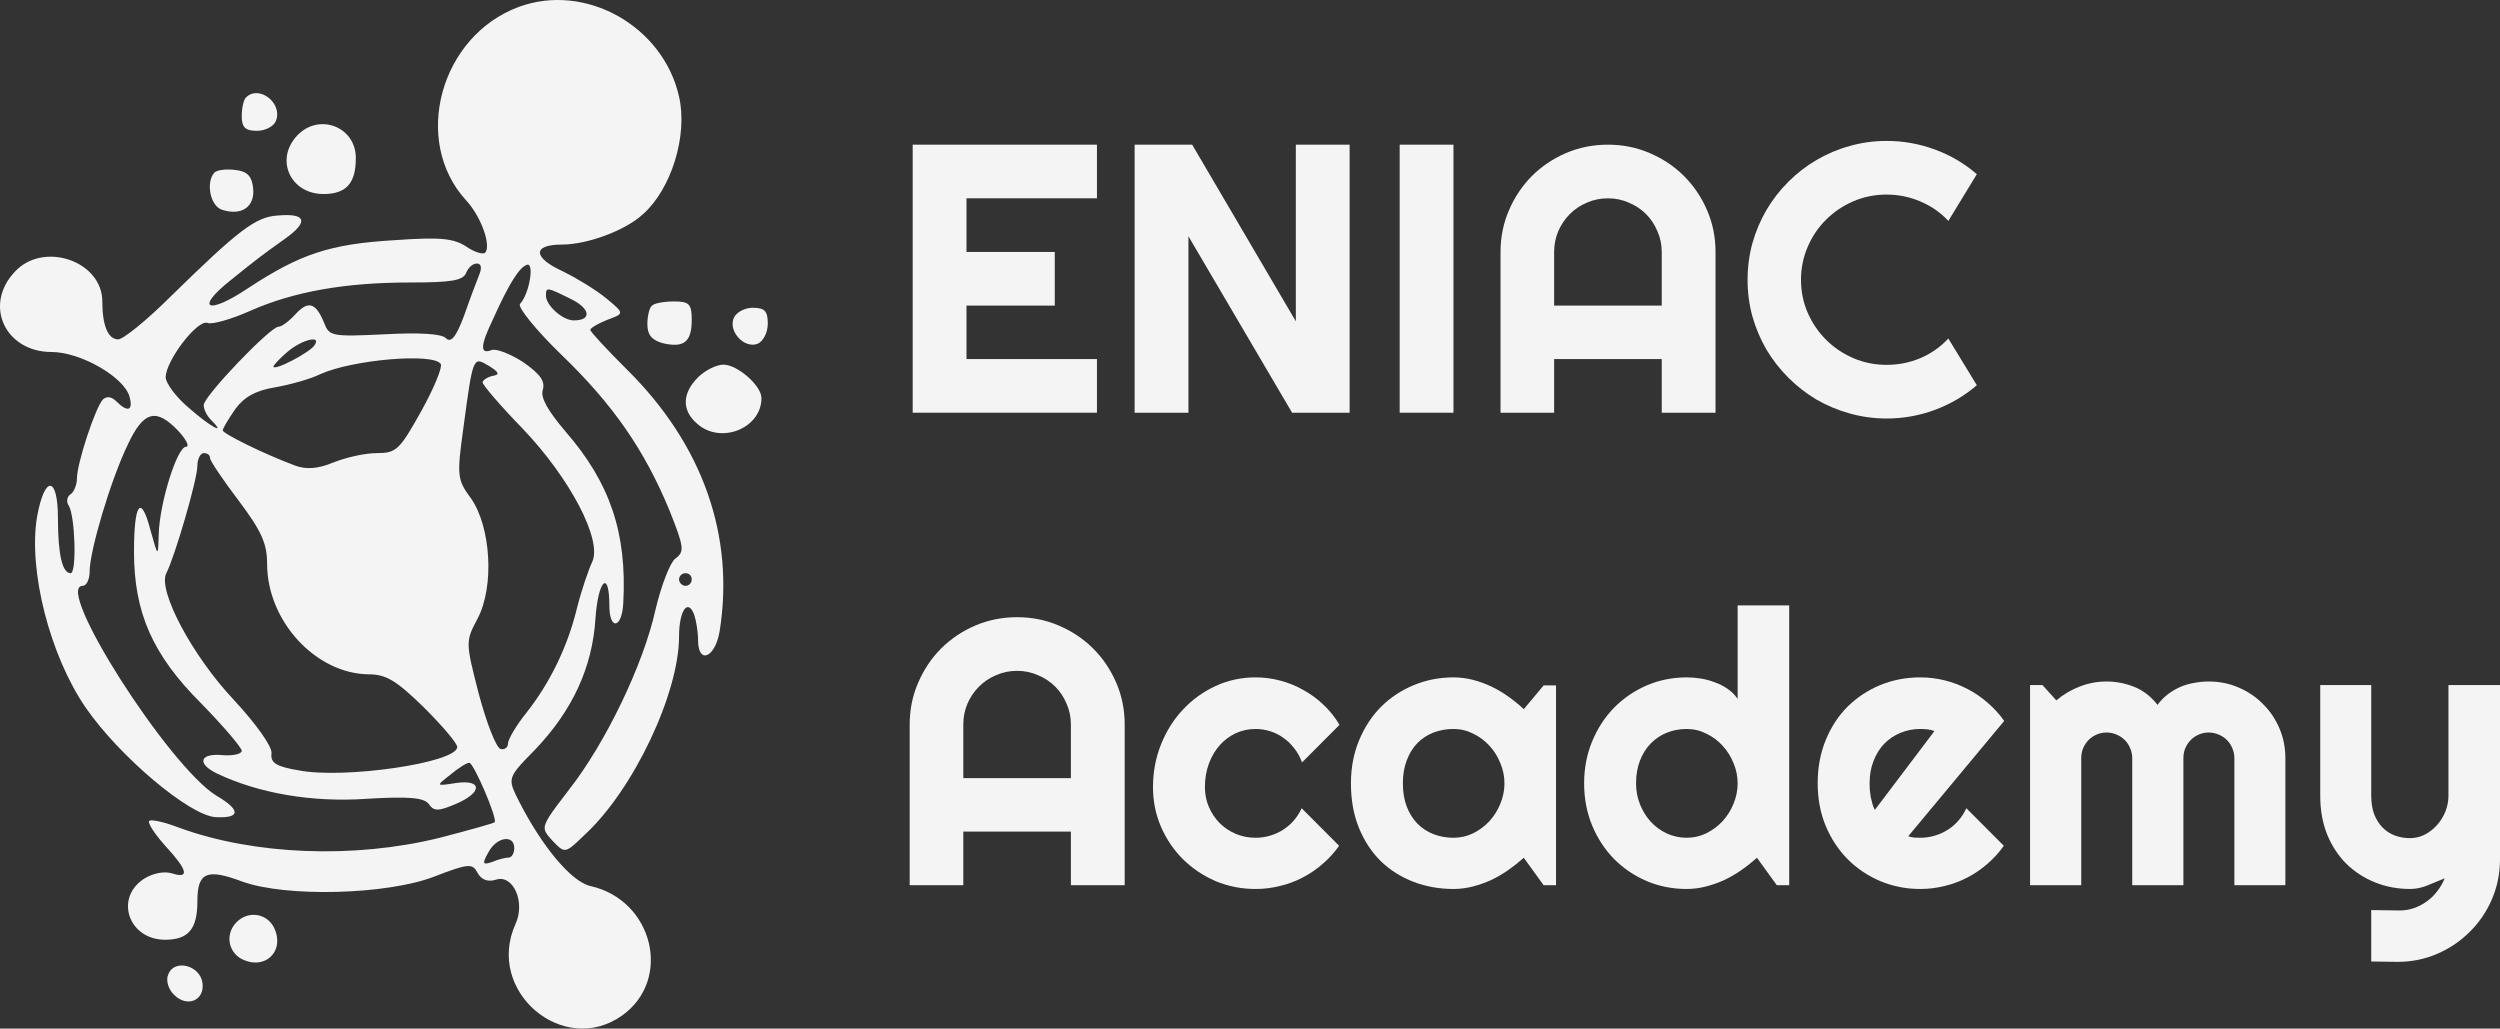 <svg width="175" height="72" viewBox="0 0 175 72" fill="none" xmlns="http://www.w3.org/2000/svg">
<rect x="0" y="0" width="175" height="72" fill="#333333" stroke="none"/>
<path fill-rule="evenodd" clip-rule="evenodd" d="M32.627 14.023C28.812 9.864 30.808 2.521 36.31 0.486C40.968 -1.24 46.425 1.813 47.534 6.768C48.155 9.466 47.002 13.227 45.005 14.996C43.763 16.146 41.101 17.12 39.327 17.12C37.241 17.12 37.286 18.049 39.46 19.022C40.347 19.464 41.678 20.261 42.432 20.88C43.125 21.451 43.444 21.715 43.405 21.906C43.372 22.07 43.074 22.18 42.521 22.384C41.855 22.649 41.323 22.959 41.323 23.092C41.323 23.224 42.477 24.463 43.896 25.879C49.22 31.143 51.438 37.558 50.373 44.194C50.063 46.052 48.865 46.538 48.865 44.813C48.865 44.238 48.732 43.442 48.599 43.044C48.155 41.849 47.534 42.734 47.534 44.548C47.534 48.529 44.34 55.298 40.924 58.439C40.146 59.189 39.808 59.516 39.501 59.489C39.264 59.469 39.047 59.24 38.661 58.837C38.379 58.526 38.191 58.318 38.141 58.082C38.042 57.614 38.487 57.033 39.815 55.298C42.388 52.024 45.05 46.494 45.893 42.645C46.292 40.964 46.913 39.372 47.268 39.106C47.933 38.62 47.889 38.31 46.869 35.744C45.138 31.541 42.92 28.312 39.282 24.817C37.508 23.092 36.221 21.499 36.398 21.278C37.064 20.57 37.419 18.358 36.886 18.535C36.354 18.712 35.644 19.818 34.491 22.384C33.603 24.242 33.603 24.817 34.402 24.508C34.713 24.375 35.733 24.773 36.62 25.348C37.818 26.189 38.173 26.675 37.996 27.294C37.818 27.825 38.35 28.754 39.593 30.214C42.698 33.798 43.896 37.292 43.63 42.203C43.541 44.017 42.654 44.15 42.654 42.38C42.654 39.814 41.855 40.61 41.678 43.353C41.456 46.715 40.081 49.724 37.463 52.467C36.325 53.627 35.851 54.111 35.811 54.628C35.782 54.998 35.977 55.386 36.31 56.05C37.951 59.279 39.992 61.712 41.323 62.022C45.715 62.995 47.09 68.569 43.541 71.091C39.415 74.011 33.958 69.366 36.088 64.676C36.798 63.128 35.91 61.181 34.713 61.58C34.136 61.757 33.692 61.58 33.426 61.093C33.071 60.429 32.805 60.429 30.409 61.358C27.082 62.641 20.028 62.818 16.966 61.712C14.482 60.783 13.817 61.049 13.817 63.084C13.817 65.03 13.195 65.782 11.554 65.782C9.025 65.782 8.005 62.907 10.046 61.535C10.667 61.137 11.465 60.96 12.042 61.137C13.284 61.535 13.151 60.916 11.554 59.191C10.844 58.395 10.312 57.598 10.445 57.465C10.578 57.333 11.554 57.554 12.574 57.952C17.809 59.854 24.775 60.12 30.72 58.66C32.761 58.129 34.535 57.642 34.624 57.554C34.846 57.333 33.16 53.395 32.849 53.395C32.672 53.395 32.095 53.749 31.518 54.236C31.022 54.623 30.767 54.822 30.8 54.899C30.834 54.98 31.189 54.925 31.918 54.811C33.781 54.546 33.781 55.475 31.918 56.271C30.675 56.802 30.365 56.802 30.01 56.271C29.655 55.829 28.59 55.74 25.662 55.917C21.802 56.182 18.076 55.519 15.192 54.148C13.728 53.44 13.994 52.688 15.636 52.865C16.345 52.909 16.922 52.776 16.922 52.555C16.922 52.334 15.636 50.83 14.083 49.237C10.667 45.831 9.38 42.867 9.38 38.62C9.38 35.213 9.868 34.55 10.534 37.116C10.814 38.118 10.947 38.593 11.016 38.583C11.078 38.575 11.089 38.178 11.11 37.425C11.155 35.258 12.397 31.276 13.018 31.276C13.284 31.276 13.062 30.789 12.486 30.17C10.933 28.533 10.046 28.754 8.936 31.143C7.739 33.621 6.275 38.575 6.275 39.991C6.275 40.566 6.053 41.009 5.787 41.009C3.746 41.009 11.82 53.661 15.148 55.696C16.878 56.713 16.833 57.288 15.103 57.2C13.284 57.111 8.36 52.953 6.008 49.547C3.48 45.875 1.971 39.903 2.592 36.187C3.125 33.222 4.056 33.311 4.056 36.275C4.056 38.841 4.367 40.124 4.944 40.124C5.387 40.124 5.254 36.098 4.811 35.39C4.633 35.125 4.677 34.771 4.944 34.594C5.165 34.461 5.387 33.93 5.387 33.488C5.387 32.426 6.674 28.533 7.206 27.958C7.472 27.737 7.783 27.737 8.138 28.091C8.936 28.887 9.336 28.754 9.07 27.781C8.715 26.41 5.653 24.64 3.613 24.64C0.374 24.64 -1.179 21.366 1.039 19.022C3.036 16.854 7.162 18.27 7.162 21.101C7.162 22.782 7.561 23.755 8.271 23.755C8.626 23.755 10.267 22.428 11.953 20.747C16.7 16.102 17.898 15.173 19.451 15.085C21.447 14.908 21.625 15.527 19.939 16.721C18.209 17.96 18.031 18.093 16.168 19.597C13.595 21.632 14.527 22.074 17.366 20.172C21.004 17.783 23.089 17.075 27.659 16.81C30.764 16.589 31.74 16.677 32.627 17.252C33.204 17.65 33.781 17.827 33.958 17.695C34.402 17.208 33.692 15.173 32.627 14.023ZM32.494 22.074C32.894 20.924 33.382 19.641 33.559 19.199C33.737 18.756 33.692 18.447 33.382 18.447C33.071 18.447 32.761 18.756 32.627 19.11C32.406 19.641 31.563 19.774 28.723 19.774C24.198 19.774 20.605 20.393 17.499 21.765C16.212 22.34 14.837 22.738 14.527 22.605C13.817 22.34 11.598 25.259 11.598 26.41C11.598 26.808 12.308 27.781 13.195 28.533C14.704 29.86 15.902 30.524 14.793 29.418C14.482 29.108 14.26 28.666 14.26 28.356C14.26 27.737 18.919 22.871 19.495 22.871C19.717 22.871 20.25 22.473 20.693 21.986C21.581 21.013 22.113 21.19 22.69 22.605C23.045 23.534 23.222 23.578 26.904 23.401C29.344 23.269 30.897 23.357 31.208 23.667C31.563 24.021 31.918 23.623 32.494 22.074ZM40.169 22.428C41.456 22.428 41.323 21.588 39.948 20.924C38.262 20.084 38.217 20.084 38.217 20.703C38.217 21.366 39.371 22.428 40.169 22.428ZM19.14 25.658C19.14 26.012 21.758 24.64 22.024 24.154C22.512 23.446 21.181 23.755 20.161 24.596C19.584 25.083 19.14 25.569 19.14 25.658ZM29.477 28.799C30.365 27.206 30.986 25.702 30.853 25.481C30.365 24.684 24.686 25.171 22.424 26.189C21.714 26.543 20.25 26.941 19.229 27.118C17.898 27.339 17.1 27.781 16.479 28.622C15.991 29.329 15.591 29.993 15.591 30.126C15.591 30.347 18.431 31.763 20.693 32.603C21.447 32.869 22.246 32.824 23.311 32.382C24.198 32.028 25.529 31.718 26.372 31.718C27.747 31.718 27.969 31.497 29.477 28.799ZM33.781 26.764C33.781 26.631 34.092 26.41 34.446 26.321C35.023 26.233 34.934 26.056 34.225 25.613L34.197 25.597C33.115 24.95 33.11 24.946 32.45 29.86C31.962 33.355 32.006 33.577 32.982 34.904C34.358 36.894 34.624 41.053 33.426 43.309C32.583 44.902 32.583 44.946 33.515 48.573C34.047 50.564 34.713 52.289 35.023 52.422C35.289 52.511 35.556 52.334 35.556 52.068C35.556 51.759 36.132 50.785 36.842 49.901C38.484 47.821 39.726 45.3 40.391 42.557C40.702 41.318 41.19 39.903 41.456 39.328C42.166 37.823 39.948 33.532 36.576 29.993C35.023 28.401 33.781 26.941 33.781 26.764ZM16.7 35.036C15.591 33.577 14.704 32.249 14.704 32.072C14.704 31.851 14.527 31.718 14.26 31.718C14.038 31.718 13.817 32.117 13.817 32.603C13.817 33.577 12.22 39.018 11.643 40.124C11.022 41.318 13.462 45.919 16.39 49.016C17.943 50.697 19.052 52.245 19.007 52.732C18.919 53.395 19.318 53.661 20.915 53.926C24.065 54.546 32.006 53.395 32.006 52.289C32.006 52.024 30.942 50.785 29.655 49.502C27.747 47.644 27.037 47.202 25.795 47.202C22.113 47.158 18.697 43.486 18.697 39.46C18.697 38.045 18.297 37.16 16.7 35.036ZM47.978 41.009C48.244 41.009 48.421 40.787 48.421 40.566C48.421 40.301 48.244 40.124 47.978 40.124C47.756 40.124 47.534 40.301 47.534 40.566C47.534 40.787 47.756 41.009 47.978 41.009ZM35.6 60.031C35.822 60.031 35.999 59.722 35.999 59.368C35.999 58.395 34.757 58.571 34.18 59.677C33.737 60.474 33.781 60.562 34.446 60.341C34.846 60.164 35.378 60.031 35.6 60.031Z" fill="#F4F4F5"/>
<path d="M63.888 28.89H76.786V25.134H67.654V21.392H73.834V17.637H67.654V13.882H76.786V10.127H63.888V28.89Z" fill="#F4F4F5"/>
<path d="M90.446 28.89H94.474V10.127H90.708V22.491L83.452 10.127H79.424V28.89H83.19V16.538L90.446 28.89Z" fill="#F4F4F5"/>
<path d="M97.977 28.89H101.743V10.127H97.977V28.89Z" fill="#F4F4F5"/>
<path fill-rule="evenodd" clip-rule="evenodd" d="M116.321 28.89H120.087V17.637C120.087 16.599 119.89 15.627 119.497 14.72C119.103 13.804 118.565 13.006 117.883 12.325C117.2 11.645 116.4 11.108 115.481 10.716C114.572 10.323 113.596 10.127 112.555 10.127C111.514 10.127 110.535 10.323 109.616 10.716C108.706 11.108 107.91 11.645 107.228 12.325C106.554 13.006 106.021 13.804 105.627 14.72C105.234 15.627 105.037 16.599 105.037 17.637V28.89H108.789V25.134H116.321V28.89ZM116.321 17.637V21.392H108.789V17.637C108.789 17.123 108.886 16.639 109.078 16.185C109.279 15.723 109.55 15.321 109.892 14.981C110.233 14.641 110.631 14.375 111.086 14.183C111.549 13.982 112.039 13.882 112.555 13.882C113.071 13.882 113.557 13.982 114.012 14.183C114.475 14.375 114.878 14.641 115.219 14.981C115.56 15.321 115.827 15.723 116.019 16.185C116.221 16.639 116.321 17.123 116.321 17.637Z" fill="#F4F4F5"/>
<path d="M135.439 28.693C136.524 28.292 137.503 27.716 138.378 26.966L136.384 23.695C135.833 24.288 135.181 24.746 134.429 25.069C133.676 25.383 132.889 25.54 132.067 25.54C131.236 25.54 130.457 25.383 129.731 25.069C129.005 24.755 128.371 24.328 127.829 23.787C127.286 23.246 126.858 22.618 126.543 21.903C126.228 21.179 126.07 20.407 126.07 19.587C126.07 18.767 126.228 17.995 126.543 17.271C126.858 16.538 127.286 15.906 127.829 15.374C128.371 14.833 129.005 14.406 129.731 14.091C130.457 13.777 131.236 13.62 132.067 13.62C132.889 13.62 133.676 13.782 134.429 14.105C135.181 14.419 135.833 14.872 136.384 15.465L138.378 12.194C137.503 11.435 136.524 10.86 135.439 10.467C134.354 10.066 133.23 9.865 132.067 9.865C131.175 9.865 130.313 9.983 129.482 10.219C128.66 10.445 127.885 10.773 127.159 11.2C126.442 11.619 125.786 12.125 125.191 12.718C124.596 13.311 124.085 13.969 123.656 14.693C123.236 15.409 122.908 16.181 122.672 17.009C122.444 17.838 122.331 18.697 122.331 19.587C122.331 20.477 122.444 21.336 122.672 22.164C122.908 22.984 123.236 23.756 123.656 24.48C124.085 25.195 124.596 25.85 125.191 26.443C125.786 27.036 126.442 27.546 127.159 27.974C127.885 28.392 128.66 28.715 129.482 28.942C130.313 29.177 131.175 29.295 132.067 29.295C133.23 29.295 134.354 29.095 135.439 28.693Z" fill="#F4F4F5"/>
<path fill-rule="evenodd" clip-rule="evenodd" d="M74.963 61.966H78.728V50.714C78.728 49.676 78.531 48.703 78.138 47.796C77.744 46.88 77.206 46.082 76.524 45.402C75.842 44.721 75.041 44.185 74.123 43.792C73.213 43.4 72.238 43.204 71.197 43.204C70.156 43.204 69.176 43.4 68.257 43.792C67.348 44.185 66.552 44.721 65.869 45.402C65.196 46.082 64.662 46.88 64.269 47.796C63.875 48.703 63.678 49.676 63.678 50.714V61.966H67.431V58.211H74.963V61.966ZM74.963 50.714V54.469H67.431V50.714C67.431 50.199 67.527 49.715 67.719 49.261C67.921 48.799 68.192 48.398 68.533 48.058C68.874 47.718 69.272 47.452 69.727 47.26C70.191 47.059 70.681 46.959 71.197 46.959C71.713 46.959 72.198 47.059 72.653 47.26C73.117 47.452 73.519 47.718 73.86 48.058C74.201 48.398 74.468 48.799 74.661 49.261C74.862 49.715 74.963 50.199 74.963 50.714Z" fill="#F4F4F5"/>
<path d="M91.141 53.37L93.766 50.74C93.451 50.208 93.074 49.737 92.637 49.327C92.208 48.917 91.736 48.572 91.22 48.293C90.713 48.005 90.175 47.787 89.606 47.639C89.046 47.491 88.473 47.417 87.887 47.417C86.899 47.417 85.967 47.617 85.092 48.019C84.226 48.42 83.465 48.969 82.809 49.667C82.162 50.356 81.65 51.167 81.274 52.101C80.898 53.034 80.71 54.037 80.71 55.11C80.71 56.096 80.898 57.02 81.274 57.884C81.65 58.747 82.162 59.502 82.809 60.147C83.465 60.793 84.226 61.303 85.092 61.678C85.967 62.045 86.899 62.228 87.887 62.228C88.473 62.228 89.042 62.158 89.593 62.019C90.153 61.888 90.682 61.691 91.181 61.43C91.688 61.168 92.156 60.85 92.585 60.474C93.022 60.099 93.407 59.676 93.739 59.205L91.115 56.575C90.975 56.889 90.791 57.177 90.564 57.439C90.345 57.692 90.091 57.91 89.803 58.093C89.523 58.268 89.221 58.403 88.897 58.499C88.574 58.595 88.237 58.643 87.887 58.643C87.397 58.643 86.934 58.551 86.496 58.368C86.068 58.185 85.691 57.932 85.368 57.609C85.053 57.286 84.804 56.911 84.62 56.484C84.436 56.056 84.344 55.599 84.344 55.11C84.344 54.508 84.436 53.959 84.62 53.462C84.804 52.964 85.053 52.537 85.368 52.179C85.691 51.813 86.068 51.529 86.496 51.329C86.934 51.128 87.397 51.028 87.887 51.028C88.237 51.028 88.578 51.08 88.91 51.185C89.243 51.289 89.549 51.442 89.829 51.643C90.118 51.843 90.376 52.092 90.603 52.389C90.831 52.676 91.01 53.004 91.141 53.37Z" fill="#F4F4F5"/>
<path fill-rule="evenodd" clip-rule="evenodd" d="M108.055 61.966H108.921V47.979H108.055L106.664 49.641C106.331 49.327 105.973 49.035 105.588 48.764C105.212 48.494 104.814 48.258 104.394 48.058C103.974 47.857 103.541 47.7 103.095 47.587C102.649 47.473 102.198 47.417 101.743 47.417C100.755 47.417 99.823 47.6 98.948 47.966C98.082 48.324 97.321 48.83 96.665 49.484C96.018 50.138 95.506 50.923 95.13 51.839C94.754 52.746 94.566 53.745 94.566 54.835C94.566 56.004 94.754 57.047 95.13 57.962C95.506 58.878 96.018 59.655 96.665 60.291C97.321 60.919 98.082 61.399 98.948 61.731C99.823 62.062 100.755 62.228 101.743 62.228C102.198 62.228 102.644 62.171 103.082 62.058C103.528 61.944 103.961 61.792 104.381 61.6C104.801 61.399 105.199 61.168 105.575 60.906C105.96 60.636 106.323 60.348 106.664 60.043L108.055 61.966ZM105.024 53.422C105.216 53.876 105.312 54.347 105.312 54.835C105.312 55.324 105.216 55.799 105.024 56.261C104.84 56.715 104.586 57.121 104.263 57.478C103.939 57.827 103.558 58.111 103.121 58.329C102.692 58.538 102.233 58.643 101.743 58.643C101.253 58.643 100.79 58.56 100.352 58.394C99.924 58.228 99.548 57.984 99.224 57.661C98.909 57.339 98.66 56.942 98.476 56.471C98.292 55.991 98.201 55.446 98.201 54.835C98.201 54.225 98.292 53.684 98.476 53.213C98.66 52.733 98.909 52.332 99.224 52.009C99.548 51.686 99.924 51.442 100.352 51.276C100.79 51.111 101.253 51.028 101.743 51.028C102.233 51.028 102.692 51.137 103.121 51.355C103.558 51.564 103.939 51.848 104.263 52.205C104.586 52.554 104.84 52.96 105.024 53.422Z" fill="#F4F4F5"/>
<path fill-rule="evenodd" clip-rule="evenodd" d="M124.378 61.966H125.244V42.379H121.635V48.921C121.443 48.642 121.207 48.407 120.927 48.215C120.647 48.023 120.345 47.87 120.021 47.757C119.706 47.635 119.378 47.547 119.037 47.495C118.705 47.443 118.381 47.417 118.066 47.417C117.078 47.417 116.146 47.604 115.271 47.979C114.405 48.354 113.644 48.873 112.988 49.536C112.341 50.199 111.829 50.984 111.453 51.891C111.077 52.799 110.889 53.78 110.889 54.835C110.889 55.9 111.077 56.885 111.453 57.792C111.829 58.691 112.341 59.471 112.988 60.134C113.644 60.789 114.405 61.303 115.271 61.678C116.146 62.045 117.078 62.228 118.066 62.228C118.521 62.228 118.967 62.171 119.405 62.058C119.851 61.944 120.284 61.792 120.704 61.6C121.124 61.399 121.522 61.168 121.898 60.906C122.283 60.636 122.646 60.348 122.987 60.043L124.378 61.966ZM121.347 53.422C121.539 53.876 121.635 54.347 121.635 54.835C121.635 55.324 121.539 55.799 121.347 56.261C121.163 56.715 120.909 57.121 120.586 57.478C120.262 57.827 119.881 58.111 119.444 58.329C119.015 58.538 118.556 58.643 118.066 58.643C117.576 58.643 117.113 58.542 116.675 58.342C116.247 58.141 115.871 57.867 115.547 57.517C115.232 57.169 114.983 56.763 114.799 56.301C114.615 55.838 114.524 55.35 114.524 54.835C114.524 54.242 114.615 53.71 114.799 53.239C114.983 52.768 115.232 52.371 115.547 52.048C115.871 51.717 116.247 51.464 116.675 51.289C117.113 51.115 117.576 51.028 118.066 51.028C118.556 51.028 119.015 51.137 119.444 51.355C119.881 51.564 120.262 51.848 120.586 52.205C120.909 52.554 121.163 52.96 121.347 53.422Z" fill="#F4F4F5"/>
<path fill-rule="evenodd" clip-rule="evenodd" d="M133.996 58.63C133.856 58.612 133.716 58.582 133.576 58.538L140.294 50.465C139.962 49.994 139.577 49.571 139.139 49.196C138.702 48.812 138.229 48.489 137.722 48.228C137.224 47.966 136.694 47.766 136.134 47.626C135.575 47.486 135.002 47.417 134.416 47.417C133.427 47.417 132.495 47.596 131.621 47.953C130.755 48.311 129.994 48.812 129.338 49.458C128.69 50.103 128.179 50.884 127.802 51.8C127.426 52.716 127.238 53.727 127.238 54.835C127.238 55.917 127.426 56.911 127.802 57.819C128.179 58.717 128.69 59.493 129.338 60.147C129.994 60.802 130.755 61.312 131.621 61.678C132.495 62.045 133.427 62.228 134.416 62.228C135.002 62.228 135.57 62.158 136.121 62.019C136.681 61.888 137.21 61.691 137.709 61.43C138.216 61.168 138.684 60.85 139.113 60.474C139.55 60.099 139.935 59.676 140.268 59.205L137.643 56.575C137.503 56.889 137.32 57.177 137.092 57.439C136.874 57.692 136.62 57.91 136.331 58.093C136.051 58.268 135.75 58.403 135.426 58.499C135.102 58.595 134.765 58.643 134.416 58.643C134.276 58.643 134.136 58.638 133.996 58.63ZM134.914 51.054C135.08 51.072 135.247 51.111 135.413 51.172L131.24 56.693C131.17 56.571 131.113 56.432 131.07 56.275C131.026 56.118 130.986 55.956 130.951 55.79C130.925 55.616 130.903 55.446 130.886 55.28C130.877 55.114 130.873 54.966 130.873 54.835C130.873 54.251 130.965 53.727 131.148 53.265C131.332 52.794 131.581 52.393 131.896 52.062C132.22 51.73 132.596 51.477 133.025 51.303C133.462 51.119 133.926 51.028 134.416 51.028C134.59 51.028 134.757 51.037 134.914 51.054Z" fill="#F4F4F5"/>
<path d="M156.407 61.966H159.976V53.069C159.976 52.328 159.836 51.63 159.556 50.975C159.276 50.321 158.891 49.754 158.401 49.275C157.92 48.786 157.352 48.402 156.696 48.123C156.048 47.844 155.353 47.705 154.609 47.705C154.286 47.705 153.958 47.735 153.625 47.796C153.293 47.848 152.969 47.94 152.654 48.071C152.348 48.202 152.055 48.372 151.775 48.581C151.495 48.791 151.246 49.043 151.027 49.34C150.555 48.738 150.004 48.315 149.374 48.071C148.753 47.827 148.114 47.705 147.458 47.705C146.811 47.705 146.185 47.822 145.582 48.058C144.987 48.285 144.44 48.607 143.942 49.026L142.971 47.953H142.105V61.966H145.687V53.069C145.687 52.825 145.731 52.594 145.818 52.376C145.914 52.157 146.041 51.965 146.199 51.8C146.365 51.634 146.553 51.508 146.763 51.42C146.981 51.324 147.213 51.276 147.458 51.276C147.703 51.276 147.935 51.324 148.154 51.42C148.372 51.508 148.565 51.634 148.731 51.8C148.897 51.965 149.024 52.157 149.111 52.376C149.208 52.594 149.256 52.825 149.256 53.069V61.966H152.838V53.069C152.838 52.825 152.882 52.594 152.969 52.376C153.065 52.157 153.192 51.965 153.35 51.8C153.516 51.634 153.704 51.508 153.914 51.42C154.133 51.324 154.364 51.276 154.609 51.276C154.854 51.276 155.086 51.324 155.305 51.42C155.523 51.508 155.716 51.634 155.882 51.8C156.048 51.965 156.175 52.157 156.263 52.376C156.359 52.594 156.407 52.825 156.407 53.069V61.966Z" fill="#F4F4F5"/>
<path d="M165.986 63.706V67.304L167.823 67.331C168.811 67.331 169.738 67.143 170.604 66.768C171.47 66.393 172.227 65.883 172.874 65.237C173.53 64.592 174.047 63.837 174.423 62.974C174.799 62.11 174.991 61.185 175 60.2V47.953H171.392V55.699C171.392 56.074 171.322 56.44 171.182 56.798C171.042 57.147 170.849 57.461 170.604 57.74C170.359 58.019 170.071 58.246 169.738 58.42C169.415 58.586 169.069 58.669 168.702 58.669C168.326 58.669 167.971 58.608 167.639 58.486C167.315 58.364 167.031 58.181 166.786 57.936C166.541 57.683 166.344 57.374 166.196 57.007C166.056 56.632 165.986 56.196 165.986 55.699V47.953H162.417V55.699C162.417 56.702 162.578 57.609 162.902 58.42C163.234 59.223 163.685 59.908 164.254 60.474C164.831 61.033 165.5 61.465 166.261 61.77C167.022 62.075 167.836 62.228 168.702 62.228C169.113 62.228 169.52 62.145 169.922 61.979C170.333 61.813 170.736 61.648 171.129 61.482C170.998 61.805 170.827 62.101 170.617 62.372C170.408 62.651 170.163 62.891 169.883 63.091C169.611 63.292 169.314 63.449 168.99 63.562C168.667 63.676 168.33 63.733 167.98 63.733L165.986 63.706Z" fill="#F4F4F5"/>
<path d="M17.233 6.812C17.055 6.945 16.922 7.564 16.922 8.139C16.922 8.935 17.188 9.157 17.987 9.157C18.564 9.157 19.185 8.847 19.318 8.449C19.806 7.21 18.12 5.927 17.233 6.812Z" fill="#F4F4F5"/>
<path d="M22.645 13.581C20.338 13.581 19.229 11.192 20.782 9.51C22.29 7.874 24.908 8.847 24.908 11.059C24.908 12.828 24.242 13.581 22.645 13.581Z" fill="#F4F4F5"/>
<path d="M15.014 12.076C14.393 12.74 14.704 14.421 15.547 14.686C16.922 15.129 17.854 14.465 17.721 13.182C17.632 12.342 17.322 11.988 16.479 11.899C15.857 11.811 15.192 11.899 15.014 12.076Z" fill="#F4F4F5"/>
<path d="M45.316 22.694C45.316 22.163 45.449 21.544 45.626 21.411C45.76 21.234 46.469 21.101 47.179 21.101C48.244 21.101 48.421 21.278 48.421 22.384C48.421 23.932 47.889 24.375 46.381 24.021C45.626 23.8 45.316 23.446 45.316 22.694Z" fill="#F4F4F5"/>
<path d="M51.349 22.296C50.995 23.225 52.104 24.419 53.035 24.065C53.435 23.888 53.745 23.269 53.745 22.649C53.745 21.765 53.523 21.544 52.68 21.544C52.104 21.544 51.483 21.897 51.349 22.296Z" fill="#F4F4F5"/>
<path d="M53.302 27.87C53.302 29.993 50.418 31.143 48.776 29.639C47.712 28.71 47.756 27.516 48.865 26.41C49.353 25.923 50.152 25.525 50.64 25.525C51.616 25.525 53.302 26.985 53.302 27.87Z" fill="#F4F4F5"/>
<path d="M16.567 64.544C15.769 65.34 15.946 66.579 16.878 67.109C18.564 67.994 20.028 66.534 19.14 64.853C18.608 63.924 17.366 63.747 16.567 64.544Z" fill="#F4F4F5"/>
<path d="M12.175 69.631C11.776 69.233 11.598 68.614 11.776 68.216C12.175 67.109 13.994 67.552 14.171 68.791C14.349 70.029 13.107 70.56 12.175 69.631Z" fill="#F4F4F5"/>
</svg>
